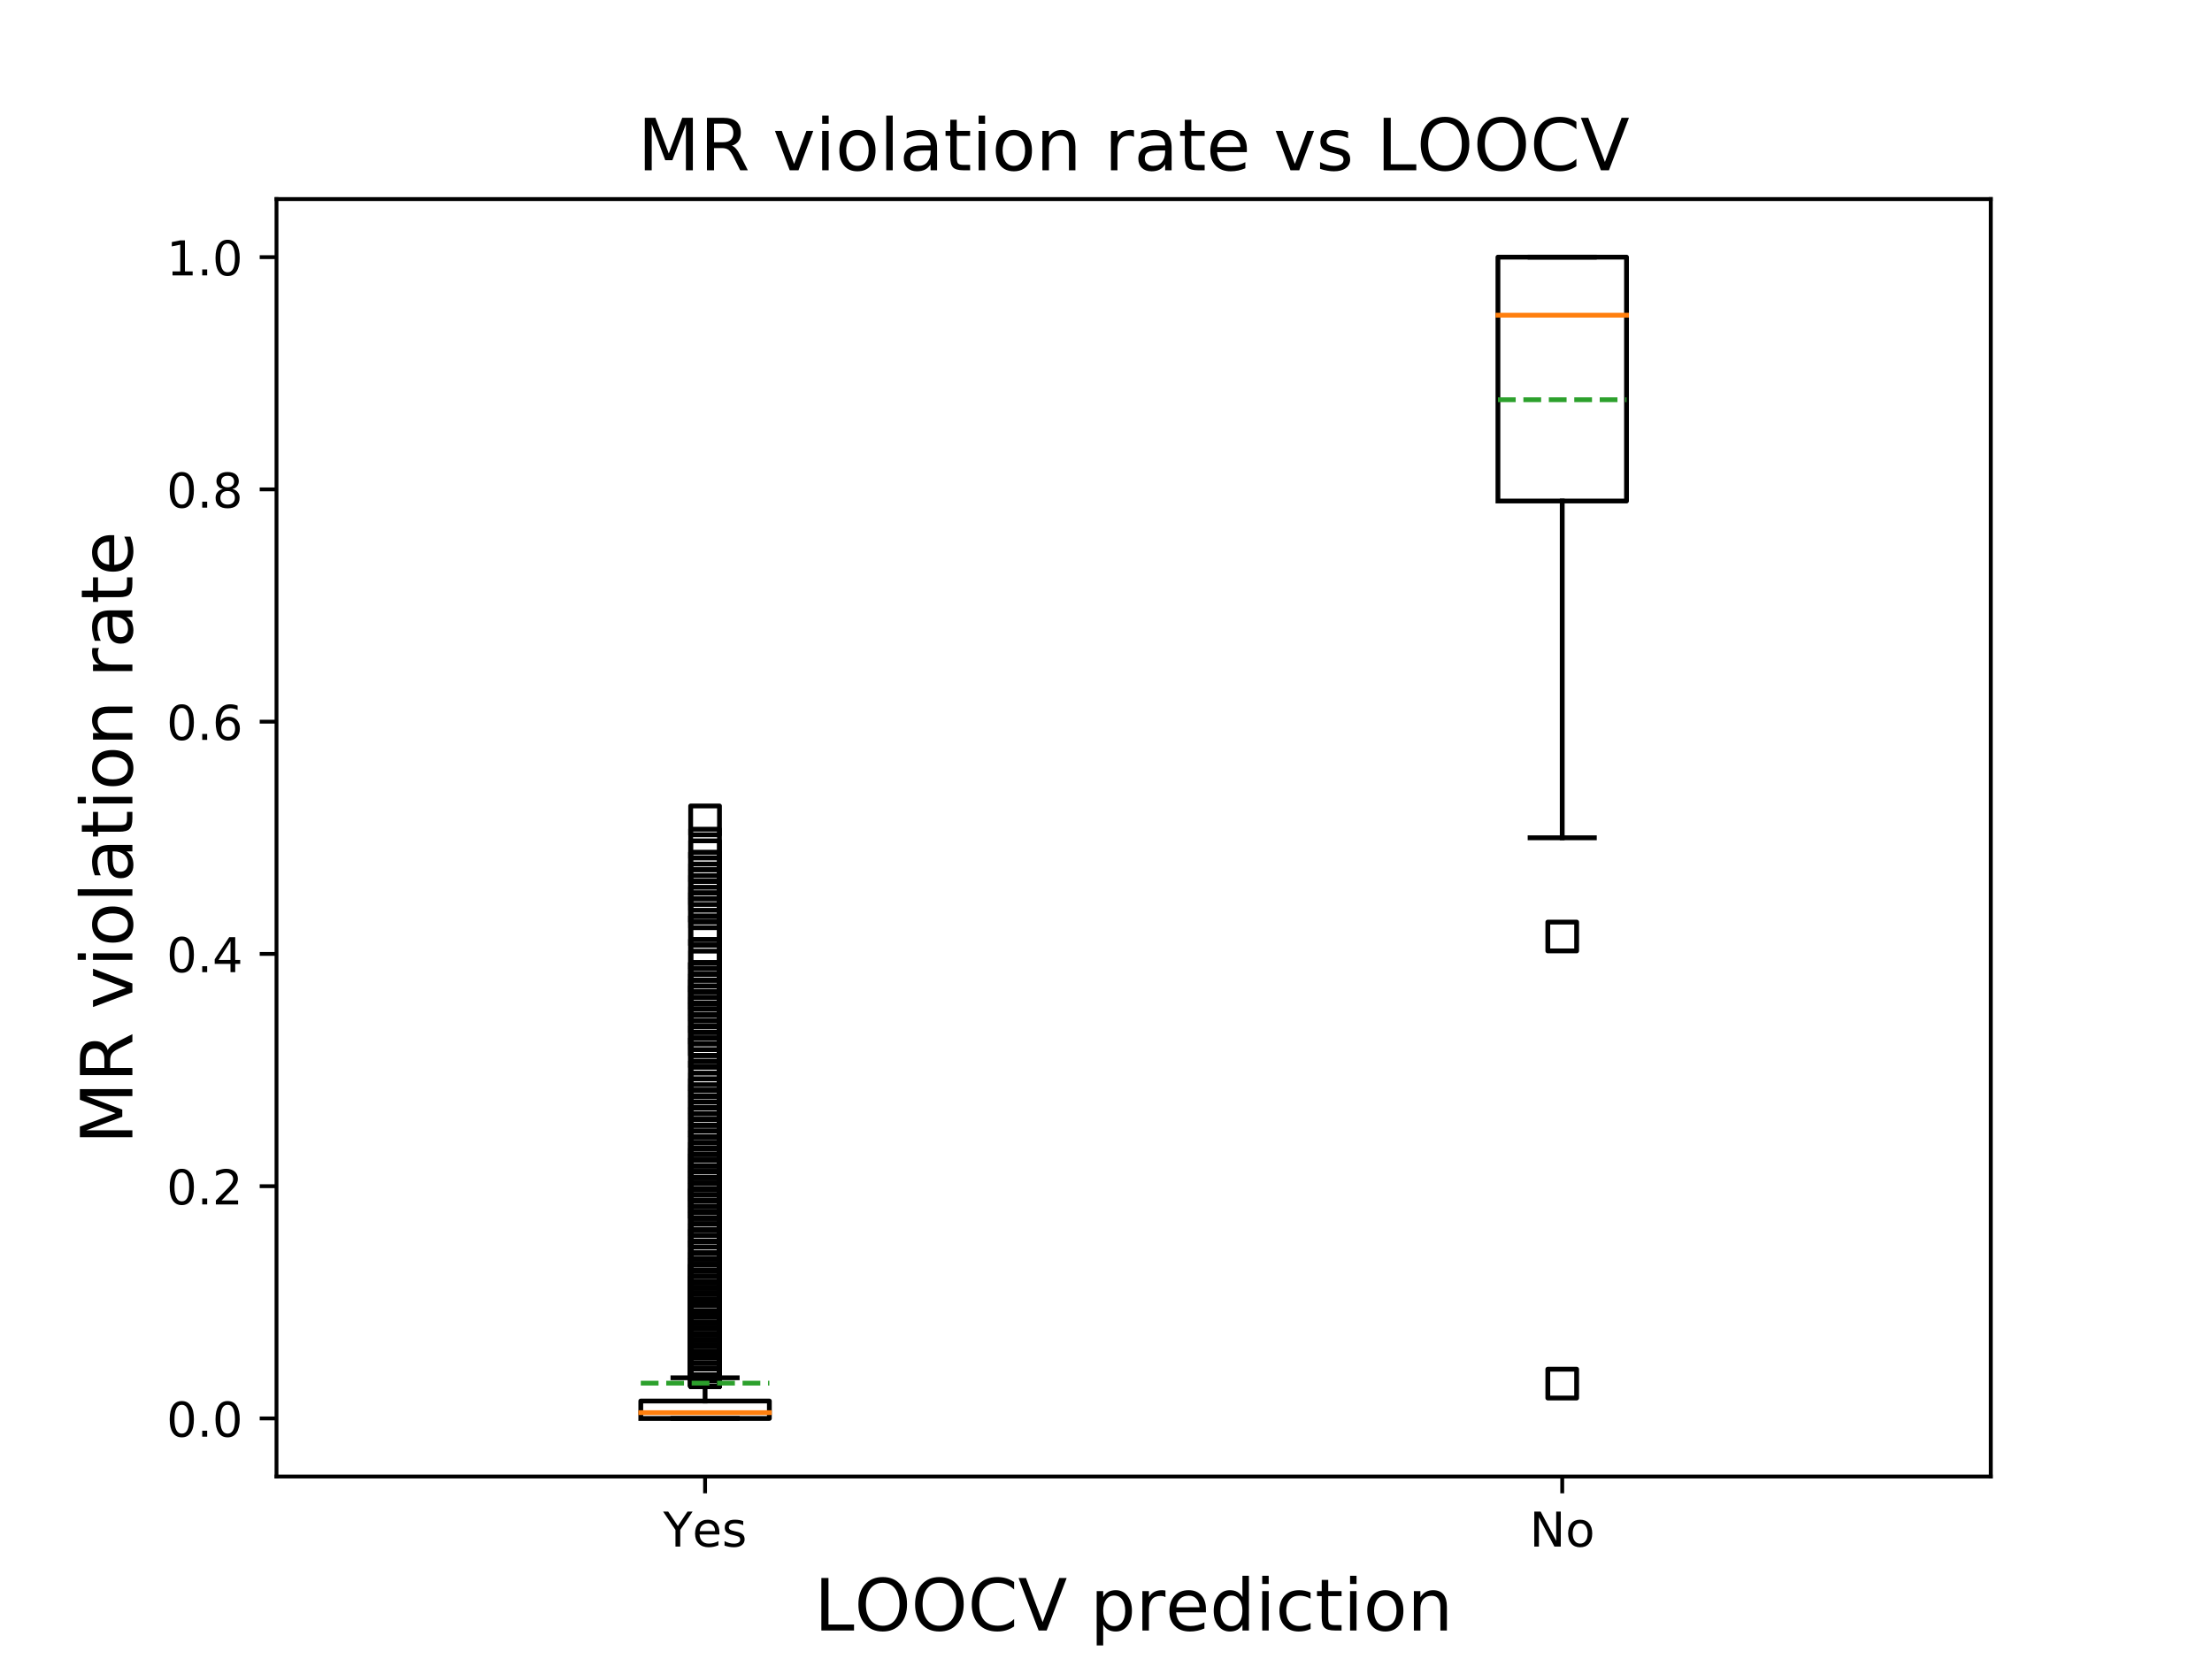 <?xml version="1.0" encoding="utf-8" standalone="no"?>
<!DOCTYPE svg PUBLIC "-//W3C//DTD SVG 1.1//EN"
  "http://www.w3.org/Graphics/SVG/1.1/DTD/svg11.dtd">
<!-- Created with matplotlib (https://matplotlib.org/) -->
<svg height="345.6pt" version="1.1" viewBox="0 0 460.8 345.6" width="460.8pt" xmlns="http://www.w3.org/2000/svg" xmlns:xlink="http://www.w3.org/1999/xlink">
 <defs>
  <style type="text/css">
*{stroke-linecap:butt;stroke-linejoin:round;}
  </style>
 </defs>
 <g id="figure_1">
  <g id="patch_1">
   <path d="M 0 345.6 
L 460.8 345.6 
L 460.8 0 
L 0 0 
z
" style="fill:#ffffff;"/>
  </g>
  <g id="axes_1">
   <g id="patch_2">
    <path d="M 57.6 307.584 
L 414.72 307.584 
L 414.72 41.472 
L 57.6 41.472 
z
" style="fill:#ffffff;"/>
   </g>
   <g id="matplotlib.axis_1">
    <g id="xtick_1">
     <g id="line2d_1">
      <defs>
       <path d="M 0 0 
L 0 3.5 
" id="mc8a86036f9" style="stroke:#000000;stroke-width:0.8;"/>
      </defs>
      <g>
       <use style="stroke:#000000;stroke-width:0.8;" x="146.88" xlink:href="#mc8a86036f9" y="307.584"/>
      </g>
     </g>
     <g id="text_1">
      <!-- Yes -->
      <defs>
       <path d="M -0.203 72.906 
L 10.406 72.906 
L 30.609 42.922 
L 50.688 72.906 
L 61.281 72.906 
L 35.5 34.719 
L 35.5 0 
L 25.594 0 
L 25.594 34.719 
z
" id="DejaVuSans-89"/>
       <path d="M 56.203 29.594 
L 56.203 25.203 
L 14.891 25.203 
Q 15.484 15.922 20.484 11.062 
Q 25.484 6.203 34.422 6.203 
Q 39.594 6.203 44.453 7.469 
Q 49.312 8.734 54.109 11.281 
L 54.109 2.781 
Q 49.266 0.734 44.188 -0.344 
Q 39.109 -1.422 33.891 -1.422 
Q 20.797 -1.422 13.156 6.188 
Q 5.516 13.812 5.516 26.812 
Q 5.516 40.234 12.766 48.109 
Q 20.016 56 32.328 56 
Q 43.359 56 49.781 48.891 
Q 56.203 41.797 56.203 29.594 
z
M 47.219 32.234 
Q 47.125 39.594 43.094 43.984 
Q 39.062 48.391 32.422 48.391 
Q 24.906 48.391 20.391 44.141 
Q 15.875 39.891 15.188 32.172 
z
" id="DejaVuSans-101"/>
       <path d="M 44.281 53.078 
L 44.281 44.578 
Q 40.484 46.531 36.375 47.5 
Q 32.281 48.484 27.875 48.484 
Q 21.188 48.484 17.844 46.438 
Q 14.5 44.391 14.5 40.281 
Q 14.5 37.156 16.891 35.375 
Q 19.281 33.594 26.516 31.984 
L 29.594 31.297 
Q 39.156 29.25 43.188 25.516 
Q 47.219 21.781 47.219 15.094 
Q 47.219 7.469 41.188 3.016 
Q 35.156 -1.422 24.609 -1.422 
Q 20.219 -1.422 15.453 -0.562 
Q 10.688 0.297 5.422 2 
L 5.422 11.281 
Q 10.406 8.688 15.234 7.391 
Q 20.062 6.109 24.812 6.109 
Q 31.156 6.109 34.562 8.281 
Q 37.984 10.453 37.984 14.406 
Q 37.984 18.062 35.516 20.016 
Q 33.062 21.969 24.703 23.781 
L 21.578 24.516 
Q 13.234 26.266 9.516 29.906 
Q 5.812 33.547 5.812 39.891 
Q 5.812 47.609 11.281 51.797 
Q 16.75 56 26.812 56 
Q 31.781 56 36.172 55.266 
Q 40.578 54.547 44.281 53.078 
z
" id="DejaVuSans-115"/>
      </defs>
      <g transform="translate(138.155 322.182)scale(0.1 -0.1)">
       <use xlink:href="#DejaVuSans-89"/>
       <use x="60.881" xlink:href="#DejaVuSans-101"/>
       <use x="122.404" xlink:href="#DejaVuSans-115"/>
      </g>
     </g>
    </g>
    <g id="xtick_2">
     <g id="line2d_2">
      <g>
       <use style="stroke:#000000;stroke-width:0.8;" x="325.44" xlink:href="#mc8a86036f9" y="307.584"/>
      </g>
     </g>
     <g id="text_2">
      <!-- No -->
      <defs>
       <path d="M 9.812 72.906 
L 23.094 72.906 
L 55.422 11.922 
L 55.422 72.906 
L 64.984 72.906 
L 64.984 0 
L 51.703 0 
L 19.391 60.984 
L 19.391 0 
L 9.812 0 
z
" id="DejaVuSans-78"/>
       <path d="M 30.609 48.391 
Q 23.391 48.391 19.188 42.75 
Q 14.984 37.109 14.984 27.297 
Q 14.984 17.484 19.156 11.844 
Q 23.344 6.203 30.609 6.203 
Q 37.797 6.203 41.984 11.859 
Q 46.188 17.531 46.188 27.297 
Q 46.188 37.016 41.984 42.703 
Q 37.797 48.391 30.609 48.391 
z
M 30.609 56 
Q 42.328 56 49.016 48.375 
Q 55.719 40.766 55.719 27.297 
Q 55.719 13.875 49.016 6.219 
Q 42.328 -1.422 30.609 -1.422 
Q 18.844 -1.422 12.172 6.219 
Q 5.516 13.875 5.516 27.297 
Q 5.516 40.766 12.172 48.375 
Q 18.844 56 30.609 56 
z
" id="DejaVuSans-111"/>
      </defs>
      <g transform="translate(318.64 322.182)scale(0.1 -0.1)">
       <use xlink:href="#DejaVuSans-78"/>
       <use x="74.805" xlink:href="#DejaVuSans-111"/>
      </g>
     </g>
    </g>
    <g id="text_3">
     <!-- LOOCV prediction -->
     <defs>
      <path d="M 9.812 72.906 
L 19.672 72.906 
L 19.672 8.297 
L 55.172 8.297 
L 55.172 0 
L 9.812 0 
z
" id="DejaVuSans-76"/>
      <path d="M 39.406 66.219 
Q 28.656 66.219 22.328 58.203 
Q 16.016 50.203 16.016 36.375 
Q 16.016 22.609 22.328 14.594 
Q 28.656 6.594 39.406 6.594 
Q 50.141 6.594 56.422 14.594 
Q 62.703 22.609 62.703 36.375 
Q 62.703 50.203 56.422 58.203 
Q 50.141 66.219 39.406 66.219 
z
M 39.406 74.219 
Q 54.734 74.219 63.906 63.938 
Q 73.094 53.656 73.094 36.375 
Q 73.094 19.141 63.906 8.859 
Q 54.734 -1.422 39.406 -1.422 
Q 24.031 -1.422 14.812 8.828 
Q 5.609 19.094 5.609 36.375 
Q 5.609 53.656 14.812 63.938 
Q 24.031 74.219 39.406 74.219 
z
" id="DejaVuSans-79"/>
      <path d="M 64.406 67.281 
L 64.406 56.891 
Q 59.422 61.531 53.781 63.812 
Q 48.141 66.109 41.797 66.109 
Q 29.297 66.109 22.656 58.469 
Q 16.016 50.828 16.016 36.375 
Q 16.016 21.969 22.656 14.328 
Q 29.297 6.688 41.797 6.688 
Q 48.141 6.688 53.781 8.984 
Q 59.422 11.281 64.406 15.922 
L 64.406 5.609 
Q 59.234 2.094 53.438 0.328 
Q 47.656 -1.422 41.219 -1.422 
Q 24.656 -1.422 15.125 8.703 
Q 5.609 18.844 5.609 36.375 
Q 5.609 53.953 15.125 64.078 
Q 24.656 74.219 41.219 74.219 
Q 47.75 74.219 53.531 72.484 
Q 59.328 70.75 64.406 67.281 
z
" id="DejaVuSans-67"/>
      <path d="M 28.609 0 
L 0.781 72.906 
L 11.078 72.906 
L 34.188 11.531 
L 57.328 72.906 
L 67.578 72.906 
L 39.797 0 
z
" id="DejaVuSans-86"/>
      <path id="DejaVuSans-32"/>
      <path d="M 18.109 8.203 
L 18.109 -20.797 
L 9.078 -20.797 
L 9.078 54.688 
L 18.109 54.688 
L 18.109 46.391 
Q 20.953 51.266 25.266 53.625 
Q 29.594 56 35.594 56 
Q 45.562 56 51.781 48.094 
Q 58.016 40.188 58.016 27.297 
Q 58.016 14.406 51.781 6.484 
Q 45.562 -1.422 35.594 -1.422 
Q 29.594 -1.422 25.266 0.953 
Q 20.953 3.328 18.109 8.203 
z
M 48.688 27.297 
Q 48.688 37.203 44.609 42.844 
Q 40.531 48.484 33.406 48.484 
Q 26.266 48.484 22.188 42.844 
Q 18.109 37.203 18.109 27.297 
Q 18.109 17.391 22.188 11.75 
Q 26.266 6.109 33.406 6.109 
Q 40.531 6.109 44.609 11.75 
Q 48.688 17.391 48.688 27.297 
z
" id="DejaVuSans-112"/>
      <path d="M 41.109 46.297 
Q 39.594 47.172 37.812 47.578 
Q 36.031 48 33.891 48 
Q 26.266 48 22.188 43.047 
Q 18.109 38.094 18.109 28.812 
L 18.109 0 
L 9.078 0 
L 9.078 54.688 
L 18.109 54.688 
L 18.109 46.188 
Q 20.953 51.172 25.484 53.578 
Q 30.031 56 36.531 56 
Q 37.453 56 38.578 55.875 
Q 39.703 55.766 41.062 55.516 
z
" id="DejaVuSans-114"/>
      <path d="M 45.406 46.391 
L 45.406 75.984 
L 54.391 75.984 
L 54.391 0 
L 45.406 0 
L 45.406 8.203 
Q 42.578 3.328 38.25 0.953 
Q 33.938 -1.422 27.875 -1.422 
Q 17.969 -1.422 11.734 6.484 
Q 5.516 14.406 5.516 27.297 
Q 5.516 40.188 11.734 48.094 
Q 17.969 56 27.875 56 
Q 33.938 56 38.25 53.625 
Q 42.578 51.266 45.406 46.391 
z
M 14.797 27.297 
Q 14.797 17.391 18.875 11.75 
Q 22.953 6.109 30.078 6.109 
Q 37.203 6.109 41.297 11.75 
Q 45.406 17.391 45.406 27.297 
Q 45.406 37.203 41.297 42.844 
Q 37.203 48.484 30.078 48.484 
Q 22.953 48.484 18.875 42.844 
Q 14.797 37.203 14.797 27.297 
z
" id="DejaVuSans-100"/>
      <path d="M 9.422 54.688 
L 18.406 54.688 
L 18.406 0 
L 9.422 0 
z
M 9.422 75.984 
L 18.406 75.984 
L 18.406 64.594 
L 9.422 64.594 
z
" id="DejaVuSans-105"/>
      <path d="M 48.781 52.594 
L 48.781 44.188 
Q 44.969 46.297 41.141 47.344 
Q 37.312 48.391 33.406 48.391 
Q 24.656 48.391 19.812 42.844 
Q 14.984 37.312 14.984 27.297 
Q 14.984 17.281 19.812 11.734 
Q 24.656 6.203 33.406 6.203 
Q 37.312 6.203 41.141 7.25 
Q 44.969 8.297 48.781 10.406 
L 48.781 2.094 
Q 45.016 0.344 40.984 -0.531 
Q 36.969 -1.422 32.422 -1.422 
Q 20.062 -1.422 12.781 6.344 
Q 5.516 14.109 5.516 27.297 
Q 5.516 40.672 12.859 48.328 
Q 20.219 56 33.016 56 
Q 37.156 56 41.109 55.141 
Q 45.062 54.297 48.781 52.594 
z
" id="DejaVuSans-99"/>
      <path d="M 18.312 70.219 
L 18.312 54.688 
L 36.812 54.688 
L 36.812 47.703 
L 18.312 47.703 
L 18.312 18.016 
Q 18.312 11.328 20.141 9.422 
Q 21.969 7.516 27.594 7.516 
L 36.812 7.516 
L 36.812 0 
L 27.594 0 
Q 17.188 0 13.234 3.875 
Q 9.281 7.766 9.281 18.016 
L 9.281 47.703 
L 2.688 47.703 
L 2.688 54.688 
L 9.281 54.688 
L 9.281 70.219 
z
" id="DejaVuSans-116"/>
      <path d="M 54.891 33.016 
L 54.891 0 
L 45.906 0 
L 45.906 32.719 
Q 45.906 40.484 42.875 44.328 
Q 39.844 48.188 33.797 48.188 
Q 26.516 48.188 22.312 43.547 
Q 18.109 38.922 18.109 30.906 
L 18.109 0 
L 9.078 0 
L 9.078 54.688 
L 18.109 54.688 
L 18.109 46.188 
Q 21.344 51.125 25.703 53.562 
Q 30.078 56 35.797 56 
Q 45.219 56 50.047 50.172 
Q 54.891 44.344 54.891 33.016 
z
" id="DejaVuSans-110"/>
     </defs>
     <g transform="translate(169.634 339.66)scale(0.15 -0.15)">
      <use xlink:href="#DejaVuSans-76"/>
      <use x="55.666" xlink:href="#DejaVuSans-79"/>
      <use x="134.377" xlink:href="#DejaVuSans-79"/>
      <use x="213.088" xlink:href="#DejaVuSans-67"/>
      <use x="282.912" xlink:href="#DejaVuSans-86"/>
      <use x="351.32" xlink:href="#DejaVuSans-32"/>
      <use x="383.107" xlink:href="#DejaVuSans-112"/>
      <use x="446.584" xlink:href="#DejaVuSans-114"/>
      <use x="487.666" xlink:href="#DejaVuSans-101"/>
      <use x="549.189" xlink:href="#DejaVuSans-100"/>
      <use x="612.666" xlink:href="#DejaVuSans-105"/>
      <use x="640.449" xlink:href="#DejaVuSans-99"/>
      <use x="695.43" xlink:href="#DejaVuSans-116"/>
      <use x="734.639" xlink:href="#DejaVuSans-105"/>
      <use x="762.422" xlink:href="#DejaVuSans-111"/>
      <use x="823.604" xlink:href="#DejaVuSans-110"/>
     </g>
    </g>
   </g>
   <g id="matplotlib.axis_2">
    <g id="ytick_1">
     <g id="line2d_3">
      <defs>
       <path d="M 0 0 
L -3.5 0 
" id="mea0d8fbf12" style="stroke:#000000;stroke-width:0.8;"/>
      </defs>
      <g>
       <use style="stroke:#000000;stroke-width:0.8;" x="57.6" xlink:href="#mea0d8fbf12" y="295.488"/>
      </g>
     </g>
     <g id="text_4">
      <!-- 0.0 -->
      <defs>
       <path d="M 31.781 66.406 
Q 24.172 66.406 20.328 58.906 
Q 16.5 51.422 16.5 36.375 
Q 16.5 21.391 20.328 13.891 
Q 24.172 6.391 31.781 6.391 
Q 39.453 6.391 43.281 13.891 
Q 47.125 21.391 47.125 36.375 
Q 47.125 51.422 43.281 58.906 
Q 39.453 66.406 31.781 66.406 
z
M 31.781 74.219 
Q 44.047 74.219 50.516 64.516 
Q 56.984 54.828 56.984 36.375 
Q 56.984 17.969 50.516 8.266 
Q 44.047 -1.422 31.781 -1.422 
Q 19.531 -1.422 13.062 8.266 
Q 6.594 17.969 6.594 36.375 
Q 6.594 54.828 13.062 64.516 
Q 19.531 74.219 31.781 74.219 
z
" id="DejaVuSans-48"/>
       <path d="M 10.688 12.406 
L 21 12.406 
L 21 0 
L 10.688 0 
z
" id="DejaVuSans-46"/>
      </defs>
      <g transform="translate(34.697 299.287)scale(0.1 -0.1)">
       <use xlink:href="#DejaVuSans-48"/>
       <use x="63.623" xlink:href="#DejaVuSans-46"/>
       <use x="95.41" xlink:href="#DejaVuSans-48"/>
      </g>
     </g>
    </g>
    <g id="ytick_2">
     <g id="line2d_4">
      <g>
       <use style="stroke:#000000;stroke-width:0.8;" x="57.6" xlink:href="#mea0d8fbf12" y="247.104"/>
      </g>
     </g>
     <g id="text_5">
      <!-- 0.2 -->
      <defs>
       <path d="M 19.188 8.297 
L 53.609 8.297 
L 53.609 0 
L 7.328 0 
L 7.328 8.297 
Q 12.938 14.109 22.625 23.891 
Q 32.328 33.688 34.812 36.531 
Q 39.547 41.844 41.422 45.531 
Q 43.312 49.219 43.312 52.781 
Q 43.312 58.594 39.234 62.25 
Q 35.156 65.922 28.609 65.922 
Q 23.969 65.922 18.812 64.312 
Q 13.672 62.703 7.812 59.422 
L 7.812 69.391 
Q 13.766 71.781 18.938 73 
Q 24.125 74.219 28.422 74.219 
Q 39.75 74.219 46.484 68.547 
Q 53.219 62.891 53.219 53.422 
Q 53.219 48.922 51.531 44.891 
Q 49.859 40.875 45.406 35.406 
Q 44.188 33.984 37.641 27.219 
Q 31.109 20.453 19.188 8.297 
z
" id="DejaVuSans-50"/>
      </defs>
      <g transform="translate(34.697 250.903)scale(0.1 -0.1)">
       <use xlink:href="#DejaVuSans-48"/>
       <use x="63.623" xlink:href="#DejaVuSans-46"/>
       <use x="95.41" xlink:href="#DejaVuSans-50"/>
      </g>
     </g>
    </g>
    <g id="ytick_3">
     <g id="line2d_5">
      <g>
       <use style="stroke:#000000;stroke-width:0.8;" x="57.6" xlink:href="#mea0d8fbf12" y="198.72"/>
      </g>
     </g>
     <g id="text_6">
      <!-- 0.4 -->
      <defs>
       <path d="M 37.797 64.312 
L 12.891 25.391 
L 37.797 25.391 
z
M 35.203 72.906 
L 47.609 72.906 
L 47.609 25.391 
L 58.016 25.391 
L 58.016 17.188 
L 47.609 17.188 
L 47.609 0 
L 37.797 0 
L 37.797 17.188 
L 4.891 17.188 
L 4.891 26.703 
z
" id="DejaVuSans-52"/>
      </defs>
      <g transform="translate(34.697 202.519)scale(0.1 -0.1)">
       <use xlink:href="#DejaVuSans-48"/>
       <use x="63.623" xlink:href="#DejaVuSans-46"/>
       <use x="95.41" xlink:href="#DejaVuSans-52"/>
      </g>
     </g>
    </g>
    <g id="ytick_4">
     <g id="line2d_6">
      <g>
       <use style="stroke:#000000;stroke-width:0.8;" x="57.6" xlink:href="#mea0d8fbf12" y="150.336"/>
      </g>
     </g>
     <g id="text_7">
      <!-- 0.6 -->
      <defs>
       <path d="M 33.016 40.375 
Q 26.375 40.375 22.484 35.828 
Q 18.609 31.297 18.609 23.391 
Q 18.609 15.531 22.484 10.953 
Q 26.375 6.391 33.016 6.391 
Q 39.656 6.391 43.531 10.953 
Q 47.406 15.531 47.406 23.391 
Q 47.406 31.297 43.531 35.828 
Q 39.656 40.375 33.016 40.375 
z
M 52.594 71.297 
L 52.594 62.312 
Q 48.875 64.062 45.094 64.984 
Q 41.312 65.922 37.594 65.922 
Q 27.828 65.922 22.672 59.328 
Q 17.531 52.734 16.797 39.406 
Q 19.672 43.656 24.016 45.922 
Q 28.375 48.188 33.594 48.188 
Q 44.578 48.188 50.953 41.516 
Q 57.328 34.859 57.328 23.391 
Q 57.328 12.156 50.688 5.359 
Q 44.047 -1.422 33.016 -1.422 
Q 20.359 -1.422 13.672 8.266 
Q 6.984 17.969 6.984 36.375 
Q 6.984 53.656 15.188 63.938 
Q 23.391 74.219 37.203 74.219 
Q 40.922 74.219 44.703 73.484 
Q 48.484 72.75 52.594 71.297 
z
" id="DejaVuSans-54"/>
      </defs>
      <g transform="translate(34.697 154.135)scale(0.1 -0.1)">
       <use xlink:href="#DejaVuSans-48"/>
       <use x="63.623" xlink:href="#DejaVuSans-46"/>
       <use x="95.41" xlink:href="#DejaVuSans-54"/>
      </g>
     </g>
    </g>
    <g id="ytick_5">
     <g id="line2d_7">
      <g>
       <use style="stroke:#000000;stroke-width:0.8;" x="57.6" xlink:href="#mea0d8fbf12" y="101.952"/>
      </g>
     </g>
     <g id="text_8">
      <!-- 0.8 -->
      <defs>
       <path d="M 31.781 34.625 
Q 24.75 34.625 20.719 30.859 
Q 16.703 27.094 16.703 20.516 
Q 16.703 13.922 20.719 10.156 
Q 24.75 6.391 31.781 6.391 
Q 38.812 6.391 42.859 10.172 
Q 46.922 13.969 46.922 20.516 
Q 46.922 27.094 42.891 30.859 
Q 38.875 34.625 31.781 34.625 
z
M 21.922 38.812 
Q 15.578 40.375 12.031 44.719 
Q 8.5 49.078 8.5 55.328 
Q 8.5 64.062 14.719 69.141 
Q 20.953 74.219 31.781 74.219 
Q 42.672 74.219 48.875 69.141 
Q 55.078 64.062 55.078 55.328 
Q 55.078 49.078 51.531 44.719 
Q 48 40.375 41.703 38.812 
Q 48.828 37.156 52.797 32.312 
Q 56.781 27.484 56.781 20.516 
Q 56.781 9.906 50.312 4.234 
Q 43.844 -1.422 31.781 -1.422 
Q 19.734 -1.422 13.25 4.234 
Q 6.781 9.906 6.781 20.516 
Q 6.781 27.484 10.781 32.312 
Q 14.797 37.156 21.922 38.812 
z
M 18.312 54.391 
Q 18.312 48.734 21.844 45.562 
Q 25.391 42.391 31.781 42.391 
Q 38.141 42.391 41.719 45.562 
Q 45.312 48.734 45.312 54.391 
Q 45.312 60.062 41.719 63.234 
Q 38.141 66.406 31.781 66.406 
Q 25.391 66.406 21.844 63.234 
Q 18.312 60.062 18.312 54.391 
z
" id="DejaVuSans-56"/>
      </defs>
      <g transform="translate(34.697 105.751)scale(0.1 -0.1)">
       <use xlink:href="#DejaVuSans-48"/>
       <use x="63.623" xlink:href="#DejaVuSans-46"/>
       <use x="95.41" xlink:href="#DejaVuSans-56"/>
      </g>
     </g>
    </g>
    <g id="ytick_6">
     <g id="line2d_8">
      <g>
       <use style="stroke:#000000;stroke-width:0.8;" x="57.6" xlink:href="#mea0d8fbf12" y="53.568"/>
      </g>
     </g>
     <g id="text_9">
      <!-- 1.0 -->
      <defs>
       <path d="M 12.406 8.297 
L 28.516 8.297 
L 28.516 63.922 
L 10.984 60.406 
L 10.984 69.391 
L 28.422 72.906 
L 38.281 72.906 
L 38.281 8.297 
L 54.391 8.297 
L 54.391 0 
L 12.406 0 
z
" id="DejaVuSans-49"/>
      </defs>
      <g transform="translate(34.697 57.367)scale(0.1 -0.1)">
       <use xlink:href="#DejaVuSans-49"/>
       <use x="63.623" xlink:href="#DejaVuSans-46"/>
       <use x="95.41" xlink:href="#DejaVuSans-48"/>
      </g>
     </g>
    </g>
    <g id="text_10">
     <!-- MR violation rate -->
     <defs>
      <path d="M 9.812 72.906 
L 24.516 72.906 
L 43.109 23.297 
L 61.812 72.906 
L 76.516 72.906 
L 76.516 0 
L 66.891 0 
L 66.891 64.016 
L 48.094 14.016 
L 38.188 14.016 
L 19.391 64.016 
L 19.391 0 
L 9.812 0 
z
" id="DejaVuSans-77"/>
      <path d="M 44.391 34.188 
Q 47.562 33.109 50.562 29.594 
Q 53.562 26.078 56.594 19.922 
L 66.609 0 
L 56 0 
L 46.688 18.703 
Q 43.062 26.031 39.672 28.422 
Q 36.281 30.812 30.422 30.812 
L 19.672 30.812 
L 19.672 0 
L 9.812 0 
L 9.812 72.906 
L 32.078 72.906 
Q 44.578 72.906 50.734 67.672 
Q 56.891 62.453 56.891 51.906 
Q 56.891 45.016 53.688 40.469 
Q 50.484 35.938 44.391 34.188 
z
M 19.672 64.797 
L 19.672 38.922 
L 32.078 38.922 
Q 39.203 38.922 42.844 42.219 
Q 46.484 45.516 46.484 51.906 
Q 46.484 58.297 42.844 61.547 
Q 39.203 64.797 32.078 64.797 
z
" id="DejaVuSans-82"/>
      <path d="M 2.984 54.688 
L 12.5 54.688 
L 29.594 8.797 
L 46.688 54.688 
L 56.203 54.688 
L 35.688 0 
L 23.484 0 
z
" id="DejaVuSans-118"/>
      <path d="M 9.422 75.984 
L 18.406 75.984 
L 18.406 0 
L 9.422 0 
z
" id="DejaVuSans-108"/>
      <path d="M 34.281 27.484 
Q 23.391 27.484 19.188 25 
Q 14.984 22.516 14.984 16.5 
Q 14.984 11.719 18.141 8.906 
Q 21.297 6.109 26.703 6.109 
Q 34.188 6.109 38.703 11.406 
Q 43.219 16.703 43.219 25.484 
L 43.219 27.484 
z
M 52.203 31.203 
L 52.203 0 
L 43.219 0 
L 43.219 8.297 
Q 40.141 3.328 35.547 0.953 
Q 30.953 -1.422 24.312 -1.422 
Q 15.922 -1.422 10.953 3.297 
Q 6 8.016 6 15.922 
Q 6 25.141 12.172 29.828 
Q 18.359 34.516 30.609 34.516 
L 43.219 34.516 
L 43.219 35.406 
Q 43.219 41.609 39.141 45 
Q 35.062 48.391 27.688 48.391 
Q 23 48.391 18.547 47.266 
Q 14.109 46.141 10.016 43.891 
L 10.016 52.203 
Q 14.938 54.109 19.578 55.047 
Q 24.219 56 28.609 56 
Q 40.484 56 46.344 49.844 
Q 52.203 43.703 52.203 31.203 
z
" id="DejaVuSans-97"/>
     </defs>
     <g transform="translate(27.577 238.369)rotate(-90)scale(0.15 -0.15)">
      <use xlink:href="#DejaVuSans-77"/>
      <use x="86.279" xlink:href="#DejaVuSans-82"/>
      <use x="155.762" xlink:href="#DejaVuSans-32"/>
      <use x="187.549" xlink:href="#DejaVuSans-118"/>
      <use x="246.729" xlink:href="#DejaVuSans-105"/>
      <use x="274.512" xlink:href="#DejaVuSans-111"/>
      <use x="335.693" xlink:href="#DejaVuSans-108"/>
      <use x="363.477" xlink:href="#DejaVuSans-97"/>
      <use x="424.756" xlink:href="#DejaVuSans-116"/>
      <use x="463.965" xlink:href="#DejaVuSans-105"/>
      <use x="491.748" xlink:href="#DejaVuSans-111"/>
      <use x="552.93" xlink:href="#DejaVuSans-110"/>
      <use x="616.309" xlink:href="#DejaVuSans-32"/>
      <use x="648.096" xlink:href="#DejaVuSans-114"/>
      <use x="689.209" xlink:href="#DejaVuSans-97"/>
      <use x="750.488" xlink:href="#DejaVuSans-116"/>
      <use x="789.697" xlink:href="#DejaVuSans-101"/>
     </g>
    </g>
   </g>
   <g id="line2d_9">
    <path clip-path="url(#p06e503358d)" d="M 133.488 295.488 
L 160.272 295.488 
L 160.272 291.859 
L 133.488 291.859 
L 133.488 295.488 
" style="fill:none;stroke:#000000;stroke-linecap:square;"/>
   </g>
   <g id="line2d_10">
    <path clip-path="url(#p06e503358d)" d="M 146.88 295.488 
L 146.88 295.488 
" style="fill:none;stroke:#000000;stroke-linecap:square;"/>
   </g>
   <g id="line2d_11">
    <path clip-path="url(#p06e503358d)" d="M 146.88 291.859 
L 146.88 287.021 
" style="fill:none;stroke:#000000;stroke-linecap:square;"/>
   </g>
   <g id="line2d_12">
    <path clip-path="url(#p06e503358d)" d="M 140.184 295.488 
L 153.576 295.488 
" style="fill:none;stroke:#000000;stroke-linecap:square;"/>
   </g>
   <g id="line2d_13">
    <path clip-path="url(#p06e503358d)" d="M 140.184 287.021 
L 153.576 287.021 
" style="fill:none;stroke:#000000;stroke-linecap:square;"/>
   </g>
   <g id="line2d_14">
    <defs>
     <path d="M -3 3 
L 3 3 
L 3 -3 
L -3 -3 
z
" id="m68164d6640" style="stroke:#000000;stroke-linejoin:miter;"/>
    </defs>
    <g clip-path="url(#p06e503358d)">
     <use style="fill-opacity:0;stroke:#000000;stroke-linejoin:miter;" x="146.88" xlink:href="#m68164d6640" y="283.392"/>
     <use style="fill-opacity:0;stroke:#000000;stroke-linejoin:miter;" x="146.88" xlink:href="#m68164d6640" y="278.554"/>
     <use style="fill-opacity:0;stroke:#000000;stroke-linejoin:miter;" x="146.88" xlink:href="#m68164d6640" y="280.973"/>
     <use style="fill-opacity:0;stroke:#000000;stroke-linejoin:miter;" x="146.88" xlink:href="#m68164d6640" y="284.602"/>
     <use style="fill-opacity:0;stroke:#000000;stroke-linejoin:miter;" x="146.88" xlink:href="#m68164d6640" y="271.296"/>
     <use style="fill-opacity:0;stroke:#000000;stroke-linejoin:miter;" x="146.88" xlink:href="#m68164d6640" y="283.392"/>
     <use style="fill-opacity:0;stroke:#000000;stroke-linejoin:miter;" x="146.88" xlink:href="#m68164d6640" y="278.554"/>
     <use style="fill-opacity:0;stroke:#000000;stroke-linejoin:miter;" x="146.88" xlink:href="#m68164d6640" y="284.602"/>
     <use style="fill-opacity:0;stroke:#000000;stroke-linejoin:miter;" x="146.88" xlink:href="#m68164d6640" y="279.763"/>
     <use style="fill-opacity:0;stroke:#000000;stroke-linejoin:miter;" x="146.88" xlink:href="#m68164d6640" y="268.877"/>
     <use style="fill-opacity:0;stroke:#000000;stroke-linejoin:miter;" x="146.88" xlink:href="#m68164d6640" y="228.96"/>
     <use style="fill-opacity:0;stroke:#000000;stroke-linejoin:miter;" x="146.88" xlink:href="#m68164d6640" y="266.458"/>
     <use style="fill-opacity:0;stroke:#000000;stroke-linejoin:miter;" x="146.88" xlink:href="#m68164d6640" y="207.187"/>
     <use style="fill-opacity:0;stroke:#000000;stroke-linejoin:miter;" x="146.88" xlink:href="#m68164d6640" y="251.942"/>
     <use style="fill-opacity:0;stroke:#000000;stroke-linejoin:miter;" x="146.88" xlink:href="#m68164d6640" y="189.043"/>
     <use style="fill-opacity:0;stroke:#000000;stroke-linejoin:miter;" x="146.88" xlink:href="#m68164d6640" y="260.41"/>
     <use style="fill-opacity:0;stroke:#000000;stroke-linejoin:miter;" x="146.88" xlink:href="#m68164d6640" y="278.554"/>
     <use style="fill-opacity:0;stroke:#000000;stroke-linejoin:miter;" x="146.88" xlink:href="#m68164d6640" y="271.296"/>
     <use style="fill-opacity:0;stroke:#000000;stroke-linejoin:miter;" x="146.88" xlink:href="#m68164d6640" y="214.445"/>
     <use style="fill-opacity:0;stroke:#000000;stroke-linejoin:miter;" x="146.88" xlink:href="#m68164d6640" y="180.576"/>
     <use style="fill-opacity:0;stroke:#000000;stroke-linejoin:miter;" x="146.88" xlink:href="#m68164d6640" y="268.877"/>
     <use style="fill-opacity:0;stroke:#000000;stroke-linejoin:miter;" x="146.88" xlink:href="#m68164d6640" y="193.882"/>
     <use style="fill-opacity:0;stroke:#000000;stroke-linejoin:miter;" x="146.88" xlink:href="#m68164d6640" y="233.798"/>
     <use style="fill-opacity:0;stroke:#000000;stroke-linejoin:miter;" x="146.88" xlink:href="#m68164d6640" y="224.122"/>
     <use style="fill-opacity:0;stroke:#000000;stroke-linejoin:miter;" x="146.88" xlink:href="#m68164d6640" y="186.624"/>
     <use style="fill-opacity:0;stroke:#000000;stroke-linejoin:miter;" x="146.88" xlink:href="#m68164d6640" y="267.667"/>
     <use style="fill-opacity:0;stroke:#000000;stroke-linejoin:miter;" x="146.88" xlink:href="#m68164d6640" y="282.182"/>
     <use style="fill-opacity:0;stroke:#000000;stroke-linejoin:miter;" x="146.88" xlink:href="#m68164d6640" y="216.864"/>
     <use style="fill-opacity:0;stroke:#000000;stroke-linejoin:miter;" x="146.88" xlink:href="#m68164d6640" y="249.523"/>
     <use style="fill-opacity:0;stroke:#000000;stroke-linejoin:miter;" x="146.88" xlink:href="#m68164d6640" y="250.733"/>
     <use style="fill-opacity:0;stroke:#000000;stroke-linejoin:miter;" x="146.88" xlink:href="#m68164d6640" y="241.056"/>
     <use style="fill-opacity:0;stroke:#000000;stroke-linejoin:miter;" x="146.88" xlink:href="#m68164d6640" y="271.296"/>
     <use style="fill-opacity:0;stroke:#000000;stroke-linejoin:miter;" x="146.88" xlink:href="#m68164d6640" y="278.554"/>
     <use style="fill-opacity:0;stroke:#000000;stroke-linejoin:miter;" x="146.88" xlink:href="#m68164d6640" y="257.99"/>
     <use style="fill-opacity:0;stroke:#000000;stroke-linejoin:miter;" x="146.88" xlink:href="#m68164d6640" y="266.458"/>
     <use style="fill-opacity:0;stroke:#000000;stroke-linejoin:miter;" x="146.88" xlink:href="#m68164d6640" y="277.344"/>
     <use style="fill-opacity:0;stroke:#000000;stroke-linejoin:miter;" x="146.88" xlink:href="#m68164d6640" y="256.781"/>
     <use style="fill-opacity:0;stroke:#000000;stroke-linejoin:miter;" x="146.88" xlink:href="#m68164d6640" y="265.248"/>
     <use style="fill-opacity:0;stroke:#000000;stroke-linejoin:miter;" x="146.88" xlink:href="#m68164d6640" y="170.899"/>
     <use style="fill-opacity:0;stroke:#000000;stroke-linejoin:miter;" x="146.88" xlink:href="#m68164d6640" y="257.99"/>
     <use style="fill-opacity:0;stroke:#000000;stroke-linejoin:miter;" x="146.88" xlink:href="#m68164d6640" y="249.523"/>
     <use style="fill-opacity:0;stroke:#000000;stroke-linejoin:miter;" x="146.88" xlink:href="#m68164d6640" y="268.877"/>
     <use style="fill-opacity:0;stroke:#000000;stroke-linejoin:miter;" x="146.88" xlink:href="#m68164d6640" y="282.182"/>
     <use style="fill-opacity:0;stroke:#000000;stroke-linejoin:miter;" x="146.88" xlink:href="#m68164d6640" y="283.392"/>
     <use style="fill-opacity:0;stroke:#000000;stroke-linejoin:miter;" x="146.88" xlink:href="#m68164d6640" y="198.72"/>
     <use style="fill-opacity:0;stroke:#000000;stroke-linejoin:miter;" x="146.88" xlink:href="#m68164d6640" y="266.458"/>
     <use style="fill-opacity:0;stroke:#000000;stroke-linejoin:miter;" x="146.88" xlink:href="#m68164d6640" y="250.733"/>
     <use style="fill-opacity:0;stroke:#000000;stroke-linejoin:miter;" x="146.88" xlink:href="#m68164d6640" y="277.344"/>
     <use style="fill-opacity:0;stroke:#000000;stroke-linejoin:miter;" x="146.88" xlink:href="#m68164d6640" y="271.296"/>
     <use style="fill-opacity:0;stroke:#000000;stroke-linejoin:miter;" x="146.88" xlink:href="#m68164d6640" y="267.667"/>
     <use style="fill-opacity:0;stroke:#000000;stroke-linejoin:miter;" x="146.88" xlink:href="#m68164d6640" y="285.811"/>
     <use style="fill-opacity:0;stroke:#000000;stroke-linejoin:miter;" x="146.88" xlink:href="#m68164d6640" y="279.763"/>
     <use style="fill-opacity:0;stroke:#000000;stroke-linejoin:miter;" x="146.88" xlink:href="#m68164d6640" y="282.182"/>
     <use style="fill-opacity:0;stroke:#000000;stroke-linejoin:miter;" x="146.88" xlink:href="#m68164d6640" y="178.157"/>
     <use style="fill-opacity:0;stroke:#000000;stroke-linejoin:miter;" x="146.88" xlink:href="#m68164d6640" y="203.558"/>
     <use style="fill-opacity:0;stroke:#000000;stroke-linejoin:miter;" x="146.88" xlink:href="#m68164d6640" y="219.283"/>
     <use style="fill-opacity:0;stroke:#000000;stroke-linejoin:miter;" x="146.88" xlink:href="#m68164d6640" y="185.414"/>
     <use style="fill-opacity:0;stroke:#000000;stroke-linejoin:miter;" x="146.88" xlink:href="#m68164d6640" y="219.283"/>
     <use style="fill-opacity:0;stroke:#000000;stroke-linejoin:miter;" x="146.88" xlink:href="#m68164d6640" y="267.667"/>
     <use style="fill-opacity:0;stroke:#000000;stroke-linejoin:miter;" x="146.88" xlink:href="#m68164d6640" y="265.248"/>
     <use style="fill-opacity:0;stroke:#000000;stroke-linejoin:miter;" x="146.88" xlink:href="#m68164d6640" y="276.134"/>
     <use style="fill-opacity:0;stroke:#000000;stroke-linejoin:miter;" x="146.88" xlink:href="#m68164d6640" y="279.763"/>
     <use style="fill-opacity:0;stroke:#000000;stroke-linejoin:miter;" x="146.88" xlink:href="#m68164d6640" y="264.038"/>
     <use style="fill-opacity:0;stroke:#000000;stroke-linejoin:miter;" x="146.88" xlink:href="#m68164d6640" y="254.362"/>
     <use style="fill-opacity:0;stroke:#000000;stroke-linejoin:miter;" x="146.88" xlink:href="#m68164d6640" y="245.894"/>
     <use style="fill-opacity:0;stroke:#000000;stroke-linejoin:miter;" x="146.88" xlink:href="#m68164d6640" y="277.344"/>
     <use style="fill-opacity:0;stroke:#000000;stroke-linejoin:miter;" x="146.88" xlink:href="#m68164d6640" y="212.026"/>
     <use style="fill-opacity:0;stroke:#000000;stroke-linejoin:miter;" x="146.88" xlink:href="#m68164d6640" y="241.056"/>
     <use style="fill-opacity:0;stroke:#000000;stroke-linejoin:miter;" x="146.88" xlink:href="#m68164d6640" y="210.816"/>
     <use style="fill-opacity:0;stroke:#000000;stroke-linejoin:miter;" x="146.88" xlink:href="#m68164d6640" y="253.152"/>
     <use style="fill-opacity:0;stroke:#000000;stroke-linejoin:miter;" x="146.88" xlink:href="#m68164d6640" y="273.715"/>
     <use style="fill-opacity:0;stroke:#000000;stroke-linejoin:miter;" x="146.88" xlink:href="#m68164d6640" y="248.314"/>
     <use style="fill-opacity:0;stroke:#000000;stroke-linejoin:miter;" x="146.88" xlink:href="#m68164d6640" y="277.344"/>
     <use style="fill-opacity:0;stroke:#000000;stroke-linejoin:miter;" x="146.88" xlink:href="#m68164d6640" y="218.074"/>
     <use style="fill-opacity:0;stroke:#000000;stroke-linejoin:miter;" x="146.88" xlink:href="#m68164d6640" y="215.654"/>
     <use style="fill-opacity:0;stroke:#000000;stroke-linejoin:miter;" x="146.88" xlink:href="#m68164d6640" y="266.458"/>
     <use style="fill-opacity:0;stroke:#000000;stroke-linejoin:miter;" x="146.88" xlink:href="#m68164d6640" y="180.576"/>
     <use style="fill-opacity:0;stroke:#000000;stroke-linejoin:miter;" x="146.88" xlink:href="#m68164d6640" y="267.667"/>
     <use style="fill-opacity:0;stroke:#000000;stroke-linejoin:miter;" x="146.88" xlink:href="#m68164d6640" y="284.602"/>
     <use style="fill-opacity:0;stroke:#000000;stroke-linejoin:miter;" x="146.88" xlink:href="#m68164d6640" y="255.571"/>
     <use style="fill-opacity:0;stroke:#000000;stroke-linejoin:miter;" x="146.88" xlink:href="#m68164d6640" y="243.475"/>
     <use style="fill-opacity:0;stroke:#000000;stroke-linejoin:miter;" x="146.88" xlink:href="#m68164d6640" y="282.182"/>
     <use style="fill-opacity:0;stroke:#000000;stroke-linejoin:miter;" x="146.88" xlink:href="#m68164d6640" y="270.086"/>
     <use style="fill-opacity:0;stroke:#000000;stroke-linejoin:miter;" x="146.88" xlink:href="#m68164d6640" y="270.086"/>
     <use style="fill-opacity:0;stroke:#000000;stroke-linejoin:miter;" x="146.88" xlink:href="#m68164d6640" y="198.72"/>
     <use style="fill-opacity:0;stroke:#000000;stroke-linejoin:miter;" x="146.88" xlink:href="#m68164d6640" y="285.811"/>
     <use style="fill-opacity:0;stroke:#000000;stroke-linejoin:miter;" x="146.88" xlink:href="#m68164d6640" y="261.619"/>
     <use style="fill-opacity:0;stroke:#000000;stroke-linejoin:miter;" x="146.88" xlink:href="#m68164d6640" y="248.314"/>
     <use style="fill-opacity:0;stroke:#000000;stroke-linejoin:miter;" x="146.88" xlink:href="#m68164d6640" y="261.619"/>
     <use style="fill-opacity:0;stroke:#000000;stroke-linejoin:miter;" x="146.88" xlink:href="#m68164d6640" y="203.558"/>
     <use style="fill-opacity:0;stroke:#000000;stroke-linejoin:miter;" x="146.88" xlink:href="#m68164d6640" y="205.978"/>
     <use style="fill-opacity:0;stroke:#000000;stroke-linejoin:miter;" x="146.88" xlink:href="#m68164d6640" y="219.283"/>
     <use style="fill-opacity:0;stroke:#000000;stroke-linejoin:miter;" x="146.88" xlink:href="#m68164d6640" y="235.008"/>
     <use style="fill-opacity:0;stroke:#000000;stroke-linejoin:miter;" x="146.88" xlink:href="#m68164d6640" y="233.798"/>
     <use style="fill-opacity:0;stroke:#000000;stroke-linejoin:miter;" x="146.88" xlink:href="#m68164d6640" y="277.344"/>
     <use style="fill-opacity:0;stroke:#000000;stroke-linejoin:miter;" x="146.88" xlink:href="#m68164d6640" y="261.619"/>
     <use style="fill-opacity:0;stroke:#000000;stroke-linejoin:miter;" x="146.88" xlink:href="#m68164d6640" y="230.17"/>
     <use style="fill-opacity:0;stroke:#000000;stroke-linejoin:miter;" x="146.88" xlink:href="#m68164d6640" y="250.733"/>
     <use style="fill-opacity:0;stroke:#000000;stroke-linejoin:miter;" x="146.88" xlink:href="#m68164d6640" y="231.379"/>
     <use style="fill-opacity:0;stroke:#000000;stroke-linejoin:miter;" x="146.88" xlink:href="#m68164d6640" y="224.122"/>
     <use style="fill-opacity:0;stroke:#000000;stroke-linejoin:miter;" x="146.88" xlink:href="#m68164d6640" y="224.122"/>
     <use style="fill-opacity:0;stroke:#000000;stroke-linejoin:miter;" x="146.88" xlink:href="#m68164d6640" y="216.864"/>
     <use style="fill-opacity:0;stroke:#000000;stroke-linejoin:miter;" x="146.88" xlink:href="#m68164d6640" y="273.715"/>
     <use style="fill-opacity:0;stroke:#000000;stroke-linejoin:miter;" x="146.88" xlink:href="#m68164d6640" y="193.882"/>
     <use style="fill-opacity:0;stroke:#000000;stroke-linejoin:miter;" x="146.88" xlink:href="#m68164d6640" y="254.362"/>
     <use style="fill-opacity:0;stroke:#000000;stroke-linejoin:miter;" x="146.88" xlink:href="#m68164d6640" y="277.344"/>
     <use style="fill-opacity:0;stroke:#000000;stroke-linejoin:miter;" x="146.88" xlink:href="#m68164d6640" y="278.554"/>
     <use style="fill-opacity:0;stroke:#000000;stroke-linejoin:miter;" x="146.88" xlink:href="#m68164d6640" y="203.558"/>
     <use style="fill-opacity:0;stroke:#000000;stroke-linejoin:miter;" x="146.88" xlink:href="#m68164d6640" y="209.606"/>
     <use style="fill-opacity:0;stroke:#000000;stroke-linejoin:miter;" x="146.88" xlink:href="#m68164d6640" y="279.763"/>
     <use style="fill-opacity:0;stroke:#000000;stroke-linejoin:miter;" x="146.88" xlink:href="#m68164d6640" y="213.235"/>
     <use style="fill-opacity:0;stroke:#000000;stroke-linejoin:miter;" x="146.88" xlink:href="#m68164d6640" y="277.344"/>
     <use style="fill-opacity:0;stroke:#000000;stroke-linejoin:miter;" x="146.88" xlink:href="#m68164d6640" y="264.038"/>
     <use style="fill-opacity:0;stroke:#000000;stroke-linejoin:miter;" x="146.88" xlink:href="#m68164d6640" y="237.427"/>
     <use style="fill-opacity:0;stroke:#000000;stroke-linejoin:miter;" x="146.88" xlink:href="#m68164d6640" y="210.816"/>
     <use style="fill-opacity:0;stroke:#000000;stroke-linejoin:miter;" x="146.88" xlink:href="#m68164d6640" y="201.139"/>
     <use style="fill-opacity:0;stroke:#000000;stroke-linejoin:miter;" x="146.88" xlink:href="#m68164d6640" y="271.296"/>
     <use style="fill-opacity:0;stroke:#000000;stroke-linejoin:miter;" x="146.88" xlink:href="#m68164d6640" y="175.738"/>
     <use style="fill-opacity:0;stroke:#000000;stroke-linejoin:miter;" x="146.88" xlink:href="#m68164d6640" y="193.882"/>
     <use style="fill-opacity:0;stroke:#000000;stroke-linejoin:miter;" x="146.88" xlink:href="#m68164d6640" y="208.397"/>
     <use style="fill-opacity:0;stroke:#000000;stroke-linejoin:miter;" x="146.88" xlink:href="#m68164d6640" y="274.925"/>
     <use style="fill-opacity:0;stroke:#000000;stroke-linejoin:miter;" x="146.88" xlink:href="#m68164d6640" y="203.558"/>
     <use style="fill-opacity:0;stroke:#000000;stroke-linejoin:miter;" x="146.88" xlink:href="#m68164d6640" y="266.458"/>
     <use style="fill-opacity:0;stroke:#000000;stroke-linejoin:miter;" x="146.88" xlink:href="#m68164d6640" y="276.134"/>
     <use style="fill-opacity:0;stroke:#000000;stroke-linejoin:miter;" x="146.88" xlink:href="#m68164d6640" y="285.811"/>
     <use style="fill-opacity:0;stroke:#000000;stroke-linejoin:miter;" x="146.88" xlink:href="#m68164d6640" y="274.925"/>
     <use style="fill-opacity:0;stroke:#000000;stroke-linejoin:miter;" x="146.88" xlink:href="#m68164d6640" y="284.602"/>
     <use style="fill-opacity:0;stroke:#000000;stroke-linejoin:miter;" x="146.88" xlink:href="#m68164d6640" y="204.768"/>
     <use style="fill-opacity:0;stroke:#000000;stroke-linejoin:miter;" x="146.88" xlink:href="#m68164d6640" y="285.811"/>
     <use style="fill-opacity:0;stroke:#000000;stroke-linejoin:miter;" x="146.88" xlink:href="#m68164d6640" y="285.811"/>
     <use style="fill-opacity:0;stroke:#000000;stroke-linejoin:miter;" x="146.88" xlink:href="#m68164d6640" y="277.344"/>
     <use style="fill-opacity:0;stroke:#000000;stroke-linejoin:miter;" x="146.88" xlink:href="#m68164d6640" y="270.086"/>
     <use style="fill-opacity:0;stroke:#000000;stroke-linejoin:miter;" x="146.88" xlink:href="#m68164d6640" y="279.763"/>
     <use style="fill-opacity:0;stroke:#000000;stroke-linejoin:miter;" x="146.88" xlink:href="#m68164d6640" y="268.877"/>
     <use style="fill-opacity:0;stroke:#000000;stroke-linejoin:miter;" x="146.88" xlink:href="#m68164d6640" y="255.571"/>
     <use style="fill-opacity:0;stroke:#000000;stroke-linejoin:miter;" x="146.88" xlink:href="#m68164d6640" y="279.763"/>
     <use style="fill-opacity:0;stroke:#000000;stroke-linejoin:miter;" x="146.88" xlink:href="#m68164d6640" y="236.218"/>
     <use style="fill-opacity:0;stroke:#000000;stroke-linejoin:miter;" x="146.88" xlink:href="#m68164d6640" y="267.667"/>
     <use style="fill-opacity:0;stroke:#000000;stroke-linejoin:miter;" x="146.88" xlink:href="#m68164d6640" y="266.458"/>
     <use style="fill-opacity:0;stroke:#000000;stroke-linejoin:miter;" x="146.88" xlink:href="#m68164d6640" y="271.296"/>
     <use style="fill-opacity:0;stroke:#000000;stroke-linejoin:miter;" x="146.88" xlink:href="#m68164d6640" y="266.458"/>
     <use style="fill-opacity:0;stroke:#000000;stroke-linejoin:miter;" x="146.88" xlink:href="#m68164d6640" y="274.925"/>
     <use style="fill-opacity:0;stroke:#000000;stroke-linejoin:miter;" x="146.88" xlink:href="#m68164d6640" y="245.894"/>
     <use style="fill-opacity:0;stroke:#000000;stroke-linejoin:miter;" x="146.88" xlink:href="#m68164d6640" y="257.99"/>
     <use style="fill-opacity:0;stroke:#000000;stroke-linejoin:miter;" x="146.88" xlink:href="#m68164d6640" y="255.571"/>
     <use style="fill-opacity:0;stroke:#000000;stroke-linejoin:miter;" x="146.88" xlink:href="#m68164d6640" y="272.506"/>
     <use style="fill-opacity:0;stroke:#000000;stroke-linejoin:miter;" x="146.88" xlink:href="#m68164d6640" y="274.925"/>
     <use style="fill-opacity:0;stroke:#000000;stroke-linejoin:miter;" x="146.88" xlink:href="#m68164d6640" y="283.392"/>
     <use style="fill-opacity:0;stroke:#000000;stroke-linejoin:miter;" x="146.88" xlink:href="#m68164d6640" y="272.506"/>
     <use style="fill-opacity:0;stroke:#000000;stroke-linejoin:miter;" x="146.88" xlink:href="#m68164d6640" y="276.134"/>
     <use style="fill-opacity:0;stroke:#000000;stroke-linejoin:miter;" x="146.88" xlink:href="#m68164d6640" y="270.086"/>
     <use style="fill-opacity:0;stroke:#000000;stroke-linejoin:miter;" x="146.88" xlink:href="#m68164d6640" y="272.506"/>
     <use style="fill-opacity:0;stroke:#000000;stroke-linejoin:miter;" x="146.88" xlink:href="#m68164d6640" y="283.392"/>
     <use style="fill-opacity:0;stroke:#000000;stroke-linejoin:miter;" x="146.88" xlink:href="#m68164d6640" y="264.038"/>
     <use style="fill-opacity:0;stroke:#000000;stroke-linejoin:miter;" x="146.88" xlink:href="#m68164d6640" y="284.602"/>
     <use style="fill-opacity:0;stroke:#000000;stroke-linejoin:miter;" x="146.88" xlink:href="#m68164d6640" y="268.877"/>
     <use style="fill-opacity:0;stroke:#000000;stroke-linejoin:miter;" x="146.88" xlink:href="#m68164d6640" y="268.877"/>
     <use style="fill-opacity:0;stroke:#000000;stroke-linejoin:miter;" x="146.88" xlink:href="#m68164d6640" y="276.134"/>
     <use style="fill-opacity:0;stroke:#000000;stroke-linejoin:miter;" x="146.88" xlink:href="#m68164d6640" y="285.811"/>
     <use style="fill-opacity:0;stroke:#000000;stroke-linejoin:miter;" x="146.88" xlink:href="#m68164d6640" y="278.554"/>
     <use style="fill-opacity:0;stroke:#000000;stroke-linejoin:miter;" x="146.88" xlink:href="#m68164d6640" y="245.894"/>
     <use style="fill-opacity:0;stroke:#000000;stroke-linejoin:miter;" x="146.88" xlink:href="#m68164d6640" y="264.038"/>
     <use style="fill-opacity:0;stroke:#000000;stroke-linejoin:miter;" x="146.88" xlink:href="#m68164d6640" y="282.182"/>
     <use style="fill-opacity:0;stroke:#000000;stroke-linejoin:miter;" x="146.88" xlink:href="#m68164d6640" y="226.541"/>
     <use style="fill-opacity:0;stroke:#000000;stroke-linejoin:miter;" x="146.88" xlink:href="#m68164d6640" y="283.392"/>
     <use style="fill-opacity:0;stroke:#000000;stroke-linejoin:miter;" x="146.88" xlink:href="#m68164d6640" y="283.392"/>
     <use style="fill-opacity:0;stroke:#000000;stroke-linejoin:miter;" x="146.88" xlink:href="#m68164d6640" y="264.038"/>
     <use style="fill-opacity:0;stroke:#000000;stroke-linejoin:miter;" x="146.88" xlink:href="#m68164d6640" y="189.043"/>
     <use style="fill-opacity:0;stroke:#000000;stroke-linejoin:miter;" x="146.88" xlink:href="#m68164d6640" y="207.187"/>
     <use style="fill-opacity:0;stroke:#000000;stroke-linejoin:miter;" x="146.88" xlink:href="#m68164d6640" y="199.93"/>
     <use style="fill-opacity:0;stroke:#000000;stroke-linejoin:miter;" x="146.88" xlink:href="#m68164d6640" y="205.978"/>
     <use style="fill-opacity:0;stroke:#000000;stroke-linejoin:miter;" x="146.88" xlink:href="#m68164d6640" y="239.846"/>
     <use style="fill-opacity:0;stroke:#000000;stroke-linejoin:miter;" x="146.88" xlink:href="#m68164d6640" y="283.392"/>
     <use style="fill-opacity:0;stroke:#000000;stroke-linejoin:miter;" x="146.88" xlink:href="#m68164d6640" y="182.995"/>
     <use style="fill-opacity:0;stroke:#000000;stroke-linejoin:miter;" x="146.88" xlink:href="#m68164d6640" y="284.602"/>
     <use style="fill-opacity:0;stroke:#000000;stroke-linejoin:miter;" x="146.88" xlink:href="#m68164d6640" y="272.506"/>
     <use style="fill-opacity:0;stroke:#000000;stroke-linejoin:miter;" x="146.88" xlink:href="#m68164d6640" y="282.182"/>
     <use style="fill-opacity:0;stroke:#000000;stroke-linejoin:miter;" x="146.88" xlink:href="#m68164d6640" y="282.182"/>
     <use style="fill-opacity:0;stroke:#000000;stroke-linejoin:miter;" x="146.88" xlink:href="#m68164d6640" y="285.811"/>
     <use style="fill-opacity:0;stroke:#000000;stroke-linejoin:miter;" x="146.88" xlink:href="#m68164d6640" y="277.344"/>
     <use style="fill-opacity:0;stroke:#000000;stroke-linejoin:miter;" x="146.88" xlink:href="#m68164d6640" y="278.554"/>
     <use style="fill-opacity:0;stroke:#000000;stroke-linejoin:miter;" x="146.88" xlink:href="#m68164d6640" y="282.182"/>
     <use style="fill-opacity:0;stroke:#000000;stroke-linejoin:miter;" x="146.88" xlink:href="#m68164d6640" y="250.733"/>
     <use style="fill-opacity:0;stroke:#000000;stroke-linejoin:miter;" x="146.88" xlink:href="#m68164d6640" y="209.606"/>
     <use style="fill-opacity:0;stroke:#000000;stroke-linejoin:miter;" x="146.88" xlink:href="#m68164d6640" y="283.392"/>
     <use style="fill-opacity:0;stroke:#000000;stroke-linejoin:miter;" x="146.88" xlink:href="#m68164d6640" y="279.763"/>
     <use style="fill-opacity:0;stroke:#000000;stroke-linejoin:miter;" x="146.88" xlink:href="#m68164d6640" y="271.296"/>
     <use style="fill-opacity:0;stroke:#000000;stroke-linejoin:miter;" x="146.88" xlink:href="#m68164d6640" y="283.392"/>
     <use style="fill-opacity:0;stroke:#000000;stroke-linejoin:miter;" x="146.88" xlink:href="#m68164d6640" y="274.925"/>
     <use style="fill-opacity:0;stroke:#000000;stroke-linejoin:miter;" x="146.88" xlink:href="#m68164d6640" y="282.182"/>
     <use style="fill-opacity:0;stroke:#000000;stroke-linejoin:miter;" x="146.88" xlink:href="#m68164d6640" y="208.397"/>
     <use style="fill-opacity:0;stroke:#000000;stroke-linejoin:miter;" x="146.88" xlink:href="#m68164d6640" y="270.086"/>
     <use style="fill-opacity:0;stroke:#000000;stroke-linejoin:miter;" x="146.88" xlink:href="#m68164d6640" y="272.506"/>
     <use style="fill-opacity:0;stroke:#000000;stroke-linejoin:miter;" x="146.88" xlink:href="#m68164d6640" y="284.602"/>
     <use style="fill-opacity:0;stroke:#000000;stroke-linejoin:miter;" x="146.88" xlink:href="#m68164d6640" y="285.811"/>
     <use style="fill-opacity:0;stroke:#000000;stroke-linejoin:miter;" x="146.88" xlink:href="#m68164d6640" y="277.344"/>
     <use style="fill-opacity:0;stroke:#000000;stroke-linejoin:miter;" x="146.88" xlink:href="#m68164d6640" y="284.602"/>
     <use style="fill-opacity:0;stroke:#000000;stroke-linejoin:miter;" x="146.88" xlink:href="#m68164d6640" y="241.056"/>
     <use style="fill-opacity:0;stroke:#000000;stroke-linejoin:miter;" x="146.88" xlink:href="#m68164d6640" y="225.331"/>
     <use style="fill-opacity:0;stroke:#000000;stroke-linejoin:miter;" x="146.88" xlink:href="#m68164d6640" y="278.554"/>
     <use style="fill-opacity:0;stroke:#000000;stroke-linejoin:miter;" x="146.88" xlink:href="#m68164d6640" y="285.811"/>
     <use style="fill-opacity:0;stroke:#000000;stroke-linejoin:miter;" x="146.88" xlink:href="#m68164d6640" y="280.973"/>
     <use style="fill-opacity:0;stroke:#000000;stroke-linejoin:miter;" x="146.88" xlink:href="#m68164d6640" y="282.182"/>
     <use style="fill-opacity:0;stroke:#000000;stroke-linejoin:miter;" x="146.88" xlink:href="#m68164d6640" y="277.344"/>
     <use style="fill-opacity:0;stroke:#000000;stroke-linejoin:miter;" x="146.88" xlink:href="#m68164d6640" y="231.379"/>
     <use style="fill-opacity:0;stroke:#000000;stroke-linejoin:miter;" x="146.88" xlink:href="#m68164d6640" y="285.811"/>
     <use style="fill-opacity:0;stroke:#000000;stroke-linejoin:miter;" x="146.88" xlink:href="#m68164d6640" y="266.458"/>
     <use style="fill-opacity:0;stroke:#000000;stroke-linejoin:miter;" x="146.88" xlink:href="#m68164d6640" y="280.973"/>
     <use style="fill-opacity:0;stroke:#000000;stroke-linejoin:miter;" x="146.88" xlink:href="#m68164d6640" y="212.026"/>
     <use style="fill-opacity:0;stroke:#000000;stroke-linejoin:miter;" x="146.88" xlink:href="#m68164d6640" y="271.296"/>
     <use style="fill-opacity:0;stroke:#000000;stroke-linejoin:miter;" x="146.88" xlink:href="#m68164d6640" y="225.331"/>
     <use style="fill-opacity:0;stroke:#000000;stroke-linejoin:miter;" x="146.88" xlink:href="#m68164d6640" y="242.266"/>
     <use style="fill-opacity:0;stroke:#000000;stroke-linejoin:miter;" x="146.88" xlink:href="#m68164d6640" y="232.589"/>
     <use style="fill-opacity:0;stroke:#000000;stroke-linejoin:miter;" x="146.88" xlink:href="#m68164d6640" y="244.685"/>
     <use style="fill-opacity:0;stroke:#000000;stroke-linejoin:miter;" x="146.88" xlink:href="#m68164d6640" y="285.811"/>
     <use style="fill-opacity:0;stroke:#000000;stroke-linejoin:miter;" x="146.88" xlink:href="#m68164d6640" y="284.602"/>
     <use style="fill-opacity:0;stroke:#000000;stroke-linejoin:miter;" x="146.88" xlink:href="#m68164d6640" y="283.392"/>
     <use style="fill-opacity:0;stroke:#000000;stroke-linejoin:miter;" x="146.88" xlink:href="#m68164d6640" y="278.554"/>
     <use style="fill-opacity:0;stroke:#000000;stroke-linejoin:miter;" x="146.88" xlink:href="#m68164d6640" y="285.811"/>
     <use style="fill-opacity:0;stroke:#000000;stroke-linejoin:miter;" x="146.88" xlink:href="#m68164d6640" y="227.75"/>
     <use style="fill-opacity:0;stroke:#000000;stroke-linejoin:miter;" x="146.88" xlink:href="#m68164d6640" y="283.392"/>
     <use style="fill-opacity:0;stroke:#000000;stroke-linejoin:miter;" x="146.88" xlink:href="#m68164d6640" y="282.182"/>
     <use style="fill-opacity:0;stroke:#000000;stroke-linejoin:miter;" x="146.88" xlink:href="#m68164d6640" y="184.205"/>
     <use style="fill-opacity:0;stroke:#000000;stroke-linejoin:miter;" x="146.88" xlink:href="#m68164d6640" y="276.134"/>
     <use style="fill-opacity:0;stroke:#000000;stroke-linejoin:miter;" x="146.88" xlink:href="#m68164d6640" y="273.715"/>
     <use style="fill-opacity:0;stroke:#000000;stroke-linejoin:miter;" x="146.88" xlink:href="#m68164d6640" y="259.2"/>
     <use style="fill-opacity:0;stroke:#000000;stroke-linejoin:miter;" x="146.88" xlink:href="#m68164d6640" y="259.2"/>
     <use style="fill-opacity:0;stroke:#000000;stroke-linejoin:miter;" x="146.88" xlink:href="#m68164d6640" y="285.811"/>
     <use style="fill-opacity:0;stroke:#000000;stroke-linejoin:miter;" x="146.88" xlink:href="#m68164d6640" y="273.715"/>
     <use style="fill-opacity:0;stroke:#000000;stroke-linejoin:miter;" x="146.88" xlink:href="#m68164d6640" y="250.733"/>
     <use style="fill-opacity:0;stroke:#000000;stroke-linejoin:miter;" x="146.88" xlink:href="#m68164d6640" y="278.554"/>
     <use style="fill-opacity:0;stroke:#000000;stroke-linejoin:miter;" x="146.88" xlink:href="#m68164d6640" y="285.811"/>
     <use style="fill-opacity:0;stroke:#000000;stroke-linejoin:miter;" x="146.88" xlink:href="#m68164d6640" y="276.134"/>
     <use style="fill-opacity:0;stroke:#000000;stroke-linejoin:miter;" x="146.88" xlink:href="#m68164d6640" y="272.506"/>
     <use style="fill-opacity:0;stroke:#000000;stroke-linejoin:miter;" x="146.88" xlink:href="#m68164d6640" y="265.248"/>
     <use style="fill-opacity:0;stroke:#000000;stroke-linejoin:miter;" x="146.88" xlink:href="#m68164d6640" y="274.925"/>
     <use style="fill-opacity:0;stroke:#000000;stroke-linejoin:miter;" x="146.88" xlink:href="#m68164d6640" y="219.283"/>
     <use style="fill-opacity:0;stroke:#000000;stroke-linejoin:miter;" x="146.88" xlink:href="#m68164d6640" y="190.253"/>
     <use style="fill-opacity:0;stroke:#000000;stroke-linejoin:miter;" x="146.88" xlink:href="#m68164d6640" y="261.619"/>
     <use style="fill-opacity:0;stroke:#000000;stroke-linejoin:miter;" x="146.88" xlink:href="#m68164d6640" y="247.104"/>
     <use style="fill-opacity:0;stroke:#000000;stroke-linejoin:miter;" x="146.88" xlink:href="#m68164d6640" y="272.506"/>
     <use style="fill-opacity:0;stroke:#000000;stroke-linejoin:miter;" x="146.88" xlink:href="#m68164d6640" y="273.715"/>
     <use style="fill-opacity:0;stroke:#000000;stroke-linejoin:miter;" x="146.88" xlink:href="#m68164d6640" y="283.392"/>
     <use style="fill-opacity:0;stroke:#000000;stroke-linejoin:miter;" x="146.88" xlink:href="#m68164d6640" y="273.715"/>
     <use style="fill-opacity:0;stroke:#000000;stroke-linejoin:miter;" x="146.88" xlink:href="#m68164d6640" y="266.458"/>
     <use style="fill-opacity:0;stroke:#000000;stroke-linejoin:miter;" x="146.88" xlink:href="#m68164d6640" y="276.134"/>
     <use style="fill-opacity:0;stroke:#000000;stroke-linejoin:miter;" x="146.88" xlink:href="#m68164d6640" y="207.187"/>
     <use style="fill-opacity:0;stroke:#000000;stroke-linejoin:miter;" x="146.88" xlink:href="#m68164d6640" y="282.182"/>
     <use style="fill-opacity:0;stroke:#000000;stroke-linejoin:miter;" x="146.88" xlink:href="#m68164d6640" y="271.296"/>
     <use style="fill-opacity:0;stroke:#000000;stroke-linejoin:miter;" x="146.88" xlink:href="#m68164d6640" y="285.811"/>
     <use style="fill-opacity:0;stroke:#000000;stroke-linejoin:miter;" x="146.88" xlink:href="#m68164d6640" y="273.715"/>
     <use style="fill-opacity:0;stroke:#000000;stroke-linejoin:miter;" x="146.88" xlink:href="#m68164d6640" y="274.925"/>
     <use style="fill-opacity:0;stroke:#000000;stroke-linejoin:miter;" x="146.88" xlink:href="#m68164d6640" y="265.248"/>
     <use style="fill-opacity:0;stroke:#000000;stroke-linejoin:miter;" x="146.88" xlink:href="#m68164d6640" y="280.973"/>
     <use style="fill-opacity:0;stroke:#000000;stroke-linejoin:miter;" x="146.88" xlink:href="#m68164d6640" y="282.182"/>
     <use style="fill-opacity:0;stroke:#000000;stroke-linejoin:miter;" x="146.88" xlink:href="#m68164d6640" y="247.104"/>
     <use style="fill-opacity:0;stroke:#000000;stroke-linejoin:miter;" x="146.88" xlink:href="#m68164d6640" y="247.104"/>
     <use style="fill-opacity:0;stroke:#000000;stroke-linejoin:miter;" x="146.88" xlink:href="#m68164d6640" y="205.978"/>
     <use style="fill-opacity:0;stroke:#000000;stroke-linejoin:miter;" x="146.88" xlink:href="#m68164d6640" y="283.392"/>
     <use style="fill-opacity:0;stroke:#000000;stroke-linejoin:miter;" x="146.88" xlink:href="#m68164d6640" y="283.392"/>
     <use style="fill-opacity:0;stroke:#000000;stroke-linejoin:miter;" x="146.88" xlink:href="#m68164d6640" y="276.134"/>
     <use style="fill-opacity:0;stroke:#000000;stroke-linejoin:miter;" x="146.88" xlink:href="#m68164d6640" y="187.834"/>
     <use style="fill-opacity:0;stroke:#000000;stroke-linejoin:miter;" x="146.88" xlink:href="#m68164d6640" y="279.763"/>
     <use style="fill-opacity:0;stroke:#000000;stroke-linejoin:miter;" x="146.88" xlink:href="#m68164d6640" y="249.523"/>
     <use style="fill-opacity:0;stroke:#000000;stroke-linejoin:miter;" x="146.88" xlink:href="#m68164d6640" y="216.864"/>
     <use style="fill-opacity:0;stroke:#000000;stroke-linejoin:miter;" x="146.88" xlink:href="#m68164d6640" y="266.458"/>
     <use style="fill-opacity:0;stroke:#000000;stroke-linejoin:miter;" x="146.88" xlink:href="#m68164d6640" y="243.475"/>
     <use style="fill-opacity:0;stroke:#000000;stroke-linejoin:miter;" x="146.88" xlink:href="#m68164d6640" y="248.314"/>
     <use style="fill-opacity:0;stroke:#000000;stroke-linejoin:miter;" x="146.88" xlink:href="#m68164d6640" y="233.798"/>
     <use style="fill-opacity:0;stroke:#000000;stroke-linejoin:miter;" x="146.88" xlink:href="#m68164d6640" y="265.248"/>
     <use style="fill-opacity:0;stroke:#000000;stroke-linejoin:miter;" x="146.88" xlink:href="#m68164d6640" y="242.266"/>
     <use style="fill-opacity:0;stroke:#000000;stroke-linejoin:miter;" x="146.88" xlink:href="#m68164d6640" y="282.182"/>
     <use style="fill-opacity:0;stroke:#000000;stroke-linejoin:miter;" x="146.88" xlink:href="#m68164d6640" y="243.475"/>
     <use style="fill-opacity:0;stroke:#000000;stroke-linejoin:miter;" x="146.88" xlink:href="#m68164d6640" y="267.667"/>
     <use style="fill-opacity:0;stroke:#000000;stroke-linejoin:miter;" x="146.88" xlink:href="#m68164d6640" y="270.086"/>
     <use style="fill-opacity:0;stroke:#000000;stroke-linejoin:miter;" x="146.88" xlink:href="#m68164d6640" y="237.427"/>
     <use style="fill-opacity:0;stroke:#000000;stroke-linejoin:miter;" x="146.88" xlink:href="#m68164d6640" y="230.17"/>
     <use style="fill-opacity:0;stroke:#000000;stroke-linejoin:miter;" x="146.88" xlink:href="#m68164d6640" y="282.182"/>
     <use style="fill-opacity:0;stroke:#000000;stroke-linejoin:miter;" x="146.88" xlink:href="#m68164d6640" y="261.619"/>
     <use style="fill-opacity:0;stroke:#000000;stroke-linejoin:miter;" x="146.88" xlink:href="#m68164d6640" y="255.571"/>
     <use style="fill-opacity:0;stroke:#000000;stroke-linejoin:miter;" x="146.88" xlink:href="#m68164d6640" y="212.026"/>
     <use style="fill-opacity:0;stroke:#000000;stroke-linejoin:miter;" x="146.88" xlink:href="#m68164d6640" y="285.811"/>
     <use style="fill-opacity:0;stroke:#000000;stroke-linejoin:miter;" x="146.88" xlink:href="#m68164d6640" y="271.296"/>
     <use style="fill-opacity:0;stroke:#000000;stroke-linejoin:miter;" x="146.88" xlink:href="#m68164d6640" y="283.392"/>
     <use style="fill-opacity:0;stroke:#000000;stroke-linejoin:miter;" x="146.88" xlink:href="#m68164d6640" y="282.182"/>
     <use style="fill-opacity:0;stroke:#000000;stroke-linejoin:miter;" x="146.88" xlink:href="#m68164d6640" y="276.134"/>
     <use style="fill-opacity:0;stroke:#000000;stroke-linejoin:miter;" x="146.88" xlink:href="#m68164d6640" y="268.877"/>
     <use style="fill-opacity:0;stroke:#000000;stroke-linejoin:miter;" x="146.88" xlink:href="#m68164d6640" y="239.846"/>
     <use style="fill-opacity:0;stroke:#000000;stroke-linejoin:miter;" x="146.88" xlink:href="#m68164d6640" y="280.973"/>
     <use style="fill-opacity:0;stroke:#000000;stroke-linejoin:miter;" x="146.88" xlink:href="#m68164d6640" y="249.523"/>
     <use style="fill-opacity:0;stroke:#000000;stroke-linejoin:miter;" x="146.88" xlink:href="#m68164d6640" y="250.733"/>
     <use style="fill-opacity:0;stroke:#000000;stroke-linejoin:miter;" x="146.88" xlink:href="#m68164d6640" y="227.75"/>
     <use style="fill-opacity:0;stroke:#000000;stroke-linejoin:miter;" x="146.88" xlink:href="#m68164d6640" y="274.925"/>
     <use style="fill-opacity:0;stroke:#000000;stroke-linejoin:miter;" x="146.88" xlink:href="#m68164d6640" y="238.637"/>
     <use style="fill-opacity:0;stroke:#000000;stroke-linejoin:miter;" x="146.88" xlink:href="#m68164d6640" y="283.392"/>
     <use style="fill-opacity:0;stroke:#000000;stroke-linejoin:miter;" x="146.88" xlink:href="#m68164d6640" y="238.637"/>
     <use style="fill-opacity:0;stroke:#000000;stroke-linejoin:miter;" x="146.88" xlink:href="#m68164d6640" y="272.506"/>
     <use style="fill-opacity:0;stroke:#000000;stroke-linejoin:miter;" x="146.88" xlink:href="#m68164d6640" y="277.344"/>
     <use style="fill-opacity:0;stroke:#000000;stroke-linejoin:miter;" x="146.88" xlink:href="#m68164d6640" y="244.685"/>
     <use style="fill-opacity:0;stroke:#000000;stroke-linejoin:miter;" x="146.88" xlink:href="#m68164d6640" y="256.781"/>
     <use style="fill-opacity:0;stroke:#000000;stroke-linejoin:miter;" x="146.88" xlink:href="#m68164d6640" y="242.266"/>
     <use style="fill-opacity:0;stroke:#000000;stroke-linejoin:miter;" x="146.88" xlink:href="#m68164d6640" y="214.445"/>
     <use style="fill-opacity:0;stroke:#000000;stroke-linejoin:miter;" x="146.88" xlink:href="#m68164d6640" y="272.506"/>
     <use style="fill-opacity:0;stroke:#000000;stroke-linejoin:miter;" x="146.88" xlink:href="#m68164d6640" y="259.2"/>
     <use style="fill-opacity:0;stroke:#000000;stroke-linejoin:miter;" x="146.88" xlink:href="#m68164d6640" y="285.811"/>
     <use style="fill-opacity:0;stroke:#000000;stroke-linejoin:miter;" x="146.88" xlink:href="#m68164d6640" y="267.667"/>
     <use style="fill-opacity:0;stroke:#000000;stroke-linejoin:miter;" x="146.88" xlink:href="#m68164d6640" y="261.619"/>
     <use style="fill-opacity:0;stroke:#000000;stroke-linejoin:miter;" x="146.88" xlink:href="#m68164d6640" y="259.2"/>
     <use style="fill-opacity:0;stroke:#000000;stroke-linejoin:miter;" x="146.88" xlink:href="#m68164d6640" y="267.667"/>
     <use style="fill-opacity:0;stroke:#000000;stroke-linejoin:miter;" x="146.88" xlink:href="#m68164d6640" y="243.475"/>
     <use style="fill-opacity:0;stroke:#000000;stroke-linejoin:miter;" x="146.88" xlink:href="#m68164d6640" y="251.942"/>
    </g>
   </g>
   <g id="line2d_15">
    <path clip-path="url(#p06e503358d)" d="M 312.048 104.371 
L 338.832 104.371 
L 338.832 53.568 
L 312.048 53.568 
L 312.048 104.371 
" style="fill:none;stroke:#000000;stroke-linecap:square;"/>
   </g>
   <g id="line2d_16">
    <path clip-path="url(#p06e503358d)" d="M 325.44 104.371 
L 325.44 174.528 
" style="fill:none;stroke:#000000;stroke-linecap:square;"/>
   </g>
   <g id="line2d_17">
    <path clip-path="url(#p06e503358d)" d="M 325.44 53.568 
L 325.44 53.568 
" style="fill:none;stroke:#000000;stroke-linecap:square;"/>
   </g>
   <g id="line2d_18">
    <path clip-path="url(#p06e503358d)" d="M 318.744 174.528 
L 332.136 174.528 
" style="fill:none;stroke:#000000;stroke-linecap:square;"/>
   </g>
   <g id="line2d_19">
    <path clip-path="url(#p06e503358d)" d="M 318.744 53.568 
L 332.136 53.568 
" style="fill:none;stroke:#000000;stroke-linecap:square;"/>
   </g>
   <g id="line2d_20">
    <g clip-path="url(#p06e503358d)">
     <use style="fill-opacity:0;stroke:#000000;stroke-linejoin:miter;" x="325.44" xlink:href="#m68164d6640" y="195.091"/>
     <use style="fill-opacity:0;stroke:#000000;stroke-linejoin:miter;" x="325.44" xlink:href="#m68164d6640" y="288.23"/>
    </g>
   </g>
   <g id="line2d_21">
    <path clip-path="url(#p06e503358d)" d="M 133.488 294.278 
L 160.272 294.278 
" style="fill:none;stroke:#ff7f0e;stroke-linecap:square;"/>
   </g>
   <g id="line2d_22">
    <path clip-path="url(#p06e503358d)" d="M 133.488 288.131 
L 160.272 288.131 
" style="fill:none;stroke:#2ca02c;stroke-dasharray:3.7,1.6;stroke-dashoffset:0;"/>
   </g>
   <g id="line2d_23">
    <path clip-path="url(#p06e503358d)" d="M 312.048 65.664 
L 338.832 65.664 
" style="fill:none;stroke:#ff7f0e;stroke-linecap:square;"/>
   </g>
   <g id="line2d_24">
    <path clip-path="url(#p06e503358d)" d="M 312.048 83.27 
L 338.832 83.27 
" style="fill:none;stroke:#2ca02c;stroke-dasharray:3.7,1.6;stroke-dashoffset:0;"/>
   </g>
   <g id="patch_3">
    <path d="M 57.6 307.584 
L 57.6 41.472 
" style="fill:none;stroke:#000000;stroke-linecap:square;stroke-linejoin:miter;stroke-width:0.8;"/>
   </g>
   <g id="patch_4">
    <path d="M 414.72 307.584 
L 414.72 41.472 
" style="fill:none;stroke:#000000;stroke-linecap:square;stroke-linejoin:miter;stroke-width:0.8;"/>
   </g>
   <g id="patch_5">
    <path d="M 57.6 307.584 
L 414.72 307.584 
" style="fill:none;stroke:#000000;stroke-linecap:square;stroke-linejoin:miter;stroke-width:0.8;"/>
   </g>
   <g id="patch_6">
    <path d="M 57.6 41.472 
L 414.72 41.472 
" style="fill:none;stroke:#000000;stroke-linecap:square;stroke-linejoin:miter;stroke-width:0.8;"/>
   </g>
   <g id="text_11">
    <!-- MR violation rate vs LOOCV -->
    <g transform="translate(132.855 35.472)scale(0.15 -0.15)">
     <use xlink:href="#DejaVuSans-77"/>
     <use x="86.279" xlink:href="#DejaVuSans-82"/>
     <use x="155.762" xlink:href="#DejaVuSans-32"/>
     <use x="187.549" xlink:href="#DejaVuSans-118"/>
     <use x="246.729" xlink:href="#DejaVuSans-105"/>
     <use x="274.512" xlink:href="#DejaVuSans-111"/>
     <use x="335.693" xlink:href="#DejaVuSans-108"/>
     <use x="363.477" xlink:href="#DejaVuSans-97"/>
     <use x="424.756" xlink:href="#DejaVuSans-116"/>
     <use x="463.965" xlink:href="#DejaVuSans-105"/>
     <use x="491.748" xlink:href="#DejaVuSans-111"/>
     <use x="552.93" xlink:href="#DejaVuSans-110"/>
     <use x="616.309" xlink:href="#DejaVuSans-32"/>
     <use x="648.096" xlink:href="#DejaVuSans-114"/>
     <use x="689.209" xlink:href="#DejaVuSans-97"/>
     <use x="750.488" xlink:href="#DejaVuSans-116"/>
     <use x="789.697" xlink:href="#DejaVuSans-101"/>
     <use x="851.221" xlink:href="#DejaVuSans-32"/>
     <use x="883.008" xlink:href="#DejaVuSans-118"/>
     <use x="942.188" xlink:href="#DejaVuSans-115"/>
     <use x="994.287" xlink:href="#DejaVuSans-32"/>
     <use x="1026.074" xlink:href="#DejaVuSans-76"/>
     <use x="1081.74" xlink:href="#DejaVuSans-79"/>
     <use x="1160.451" xlink:href="#DejaVuSans-79"/>
     <use x="1239.162" xlink:href="#DejaVuSans-67"/>
     <use x="1308.986" xlink:href="#DejaVuSans-86"/>
    </g>
   </g>
  </g>
 </g>
 <defs>
  <clipPath id="p06e503358d">
   <rect height="266.112" width="357.12" x="57.6" y="41.472"/>
  </clipPath>
 </defs>
</svg>
